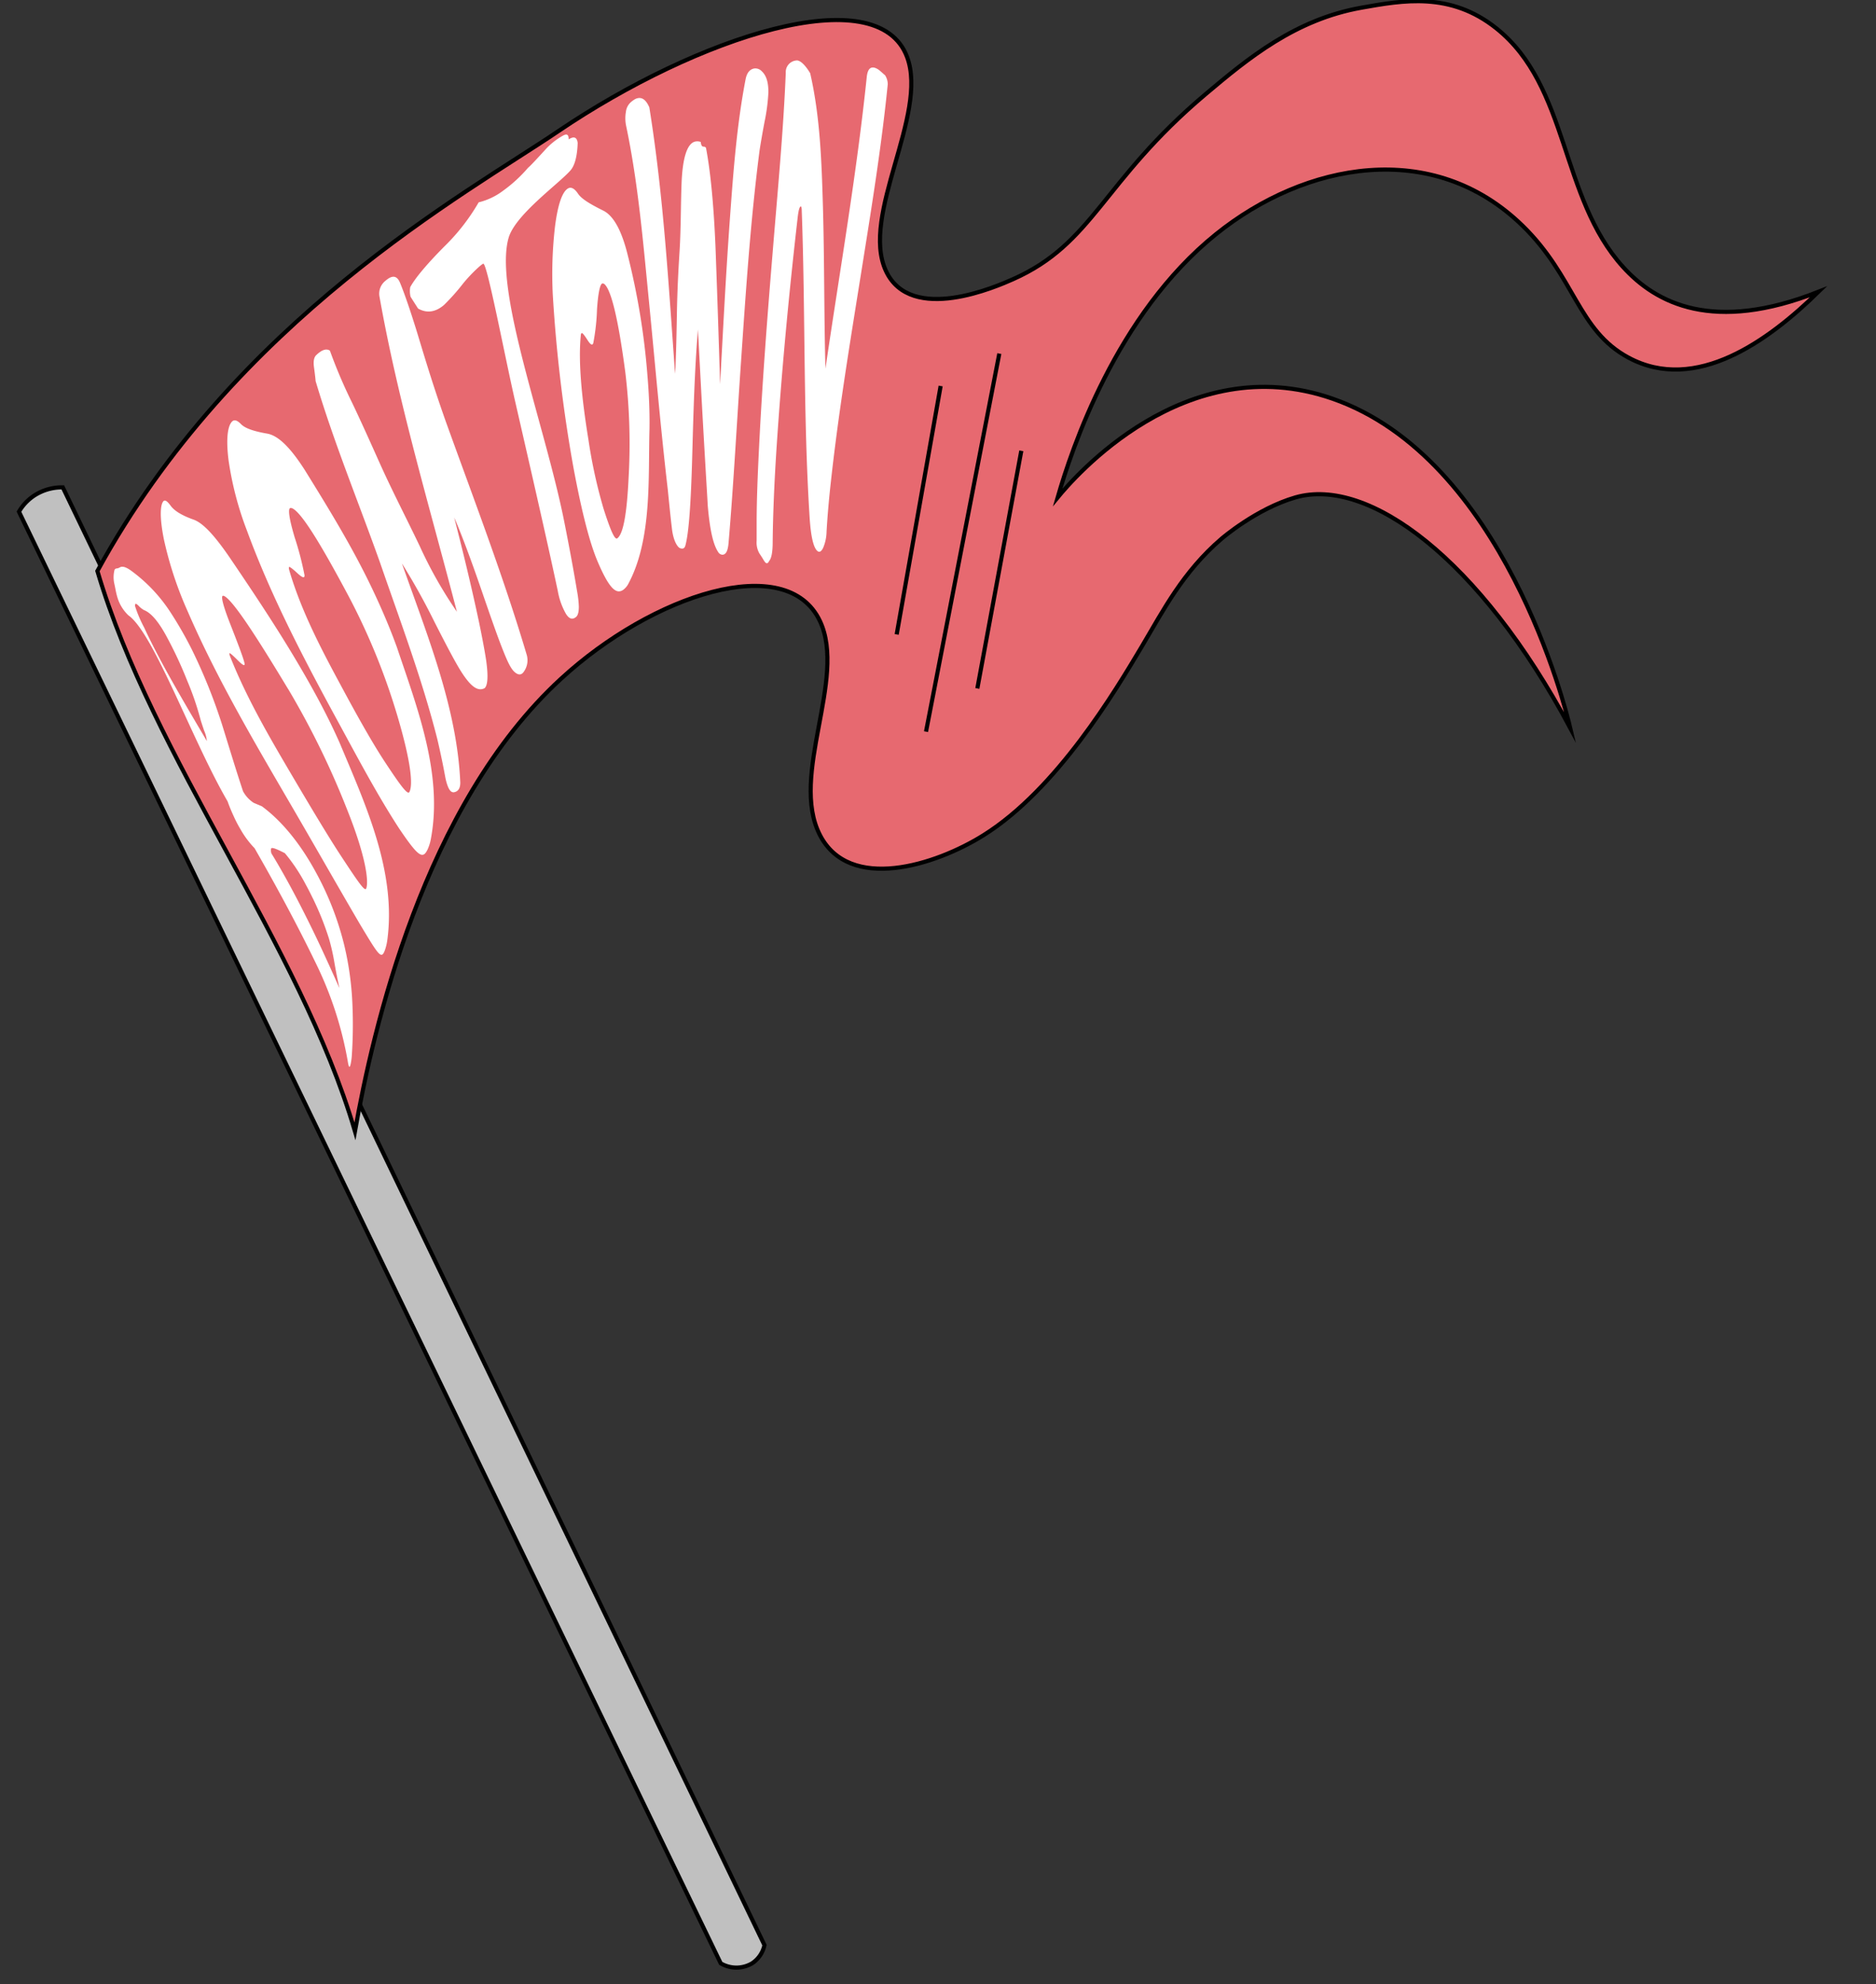 <svg xmlns="http://www.w3.org/2000/svg" viewBox="0 0 454 480"><rect x="0" y="0" width="454" height="480" fill="#333333" stroke="none"/><defs><style>.cls-1{fill:silver;}.cls-1,.cls-2,.cls-3{stroke:#000;stroke-miterlimit:10;}.cls-2{fill:#e76970;}.cls-3{fill:none;}.cls-4{fill:#fff;}</style></defs><title>flags</title><g id="Layer_16" data-name="Layer 16"><path class="cls-1" d="M4.59,123.79a11.75,11.75,0,0,1,4.55-4.41,12.26,12.26,0,0,1,6.06-1.47L185,470.56a7,7,0,0,1-3,4.41,7.47,7.47,0,0,1-7.58,0Z"/><path class="cls-2" d="M23.57,138.14C56.86,77.2,113,46.72,135.13,31.72c33.69-22.8,77.23-37.11,84.39-17.92,5.2,13.92-11.43,38.3-5.11,51.77,6.07,12.95,27,3.63,30.69,2,19.63-8.69,21.51-23.6,46.67-44.8,10.33-8.71,21.71-18.07,37.72-20.91C339.57.07,351-2,362.09,6.83c17.69,14.09,15.39,40.9,30.69,57.75,8,8.83,21.88,16.05,47.31,6-12,11.74-29.66,24.72-46,15.93C381.81,79.91,381.18,67,368.48,54.62c-21.76-21.23-52.65-15.29-74.16,2-24.27,19.5-35,52.14-38.36,63.72,3.67-4.47,30.8-36.3,66.49-23.9C363.93,110.86,379,171.83,380,176.09c-21.85-40.91-48.86-60.83-66.49-55.76-9.49,2.73-17.9,10-17.9,10-9.34,8-14.12,17.38-19.18,25.89-6.55,11-20.64,34.68-38.36,45.8-11.76,7.38-32.49,13.85-39.64,0-7.44-14.42,6.58-37.82,0-51.77-8.05-17.07-40.52-6.4-62.65,13.94C102.43,194.78,90.18,249.5,85.9,273.67,72.48,228.2,37,183.61,23.57,138.14Z"/><line class="cls-3" x1="217" y1="153.48" x2="227.64" y2="93.38"/><line class="cls-3" x1="224.1" y1="177" x2="241.84" y2="85.54"/><line class="cls-3" x1="236.52" y1="166.55" x2="247.16" y2="109.06"/><path class="cls-4" d="M46.43,157.14a133.28,133.28,0,0,1,7.33,18.21c1.63,5.25,3.28,10.73,5.05,16.06a7.73,7.73,0,0,0,2.58,2.81l2,.85c4.51,3.31,9.14,8.68,13.17,16.17a72.43,72.43,0,0,1,6.73,17.34,74.32,74.32,0,0,1,2,14.5,112.15,112.15,0,0,1-.13,12,16.08,16.08,0,0,1-.28,2.24c-.26,1.21-.48,1-.75-.74a88.63,88.63,0,0,0-7.81-23.79c-4.5-9.28-9.51-18.53-14.71-27.59a22.52,22.52,0,0,1-3.45-4.65,29,29,0,0,1-1.61-3.1c-.46-1-1-2.23-1.47-3.58-8.55-14.67-17.86-40.7-24-45a9.86,9.86,0,0,1-2.67-4.36,17.27,17.27,0,0,1-.41-1.68c-.15-.77-.27-1.36-.37-1.79a7.07,7.07,0,0,1,.1-3.22.64.64,0,0,1,.53-.3,1.87,1.87,0,0,0,.74-.26c.62-.36,1.5-.1,2.82.86a38.33,38.33,0,0,1,9.36,9.89A92.61,92.61,0,0,1,46.43,157.14Zm29.23,60.1q-.86-1.79-1.72-3.35a42.57,42.57,0,0,0-5-7.49c-2.09-1.07-3.21-1.51-3.34-1.09a2.39,2.39,0,0,0,.09,1.16q1,1.61,2.12,3.57c1.32,2.29,3.32,5.89,5.72,10.65s4,8.18,5,10.37c1.48,3.2,2.66,5.86,3.62,8q-.59-2.58-1.21-6.11a51.85,51.85,0,0,0-1.31-5.82A70.28,70.28,0,0,0,75.67,217.24ZM40.1,153.59c-1.93-3.49-3.67-5.38-5.25-6a5.08,5.08,0,0,1-1.27-1c-.46-.45-.73-.63-.83-.46a.91.91,0,0,0-.05.56,31.6,31.6,0,0,0,2.19,5.13c1.16,2.51,3.26,6.79,6.87,13.18,3.32,5.89,6.23,10.74,8.3,14.27a8.24,8.24,0,0,0-.67-2.54c-.51-1.51-.78-2.34-.82-2.5a70.47,70.47,0,0,0-3.28-9.59A98.94,98.94,0,0,0,40.1,153.59Z"/><path class="cls-4" d="M82.17,179.65c6.28,15,13.86,31.26,11.53,48a12.56,12.56,0,0,1-.54,2.18c-.87,2.38-1.43,1.44-6.07-6.28-5.33-9.11-10.56-18.31-15.86-27.42-9.13-15.69-18.56-31.5-25.8-48.21a88.76,88.76,0,0,1-5.77-17.45c-1.11-5.56-.83-8.33-.16-9.16.38-.47.93-.16,1.81,1.05s2.65,2.32,5.54,3.35c2.3.82,5.14,3.85,9.09,9.69,6.62,9.76,13.16,19.62,18.94,29.89C77.75,170.37,80.19,175.19,82.17,179.65Zm-12.47-13C61.47,153,56.59,145.7,54.44,144.29q-.47-.28-.62-.07c-.29.41.3,2.71,2,7,1.93,4.93,3.12,8.1,3.35,9.21.17.8-.36.58-1.63-.69s-1.93-1.83-2-1.7,0,.37.17.82c4,10.1,9.57,19.6,15.05,28.9,4.91,8.32,8.84,14.87,11.86,19.46,4.12,6.26,5.66,8.5,6,7.74.67-1.74-.12-7.89-4.61-19.09A199.88,199.88,0,0,0,69.7,166.63Z"/><path class="cls-4" d="M96.1,156.72c4.92,14.66,11.24,30.88,8.09,46.65a10.81,10.81,0,0,1-.72,2.15c-1.16,2.4-2.21,1.82-6.91-5.14-5.36-8.26-10-17.07-14.69-25.67-8.15-14.95-16.22-30.31-22.12-46.38a78.26,78.26,0,0,1-4.44-17c-.68-5.45-.14-8.28.8-9.3.54-.58,1.23-.43,2.22.58s3.05,1.72,6.32,2.29c2.6.45,5.48,3.16,9.06,8.73,5.86,9.45,11.69,18.93,16.46,29C92.54,147.62,94.53,152.35,96.1,156.72ZM84.43,144.35C77.39,131.13,73,124.14,70.8,123q-.49-.23-.69,0c-.39.47-.06,2.76,1.2,7a74,74,0,0,1,2.38,9.14c.06.81-.49.66-1.74-.49s-1.92-1.63-2-1.47-.06.39.07.83c2.88,9.82,7.76,19.1,12.57,28,4.29,8,7.83,14.2,10.66,18.48,3.86,5.85,5.43,7.88,5.83,7.1.92-1.8.32-7.57-3-18.71A158.54,158.54,0,0,0,84.43,144.35Z"/><path class="cls-4" d="M127.44,158.32a4.72,4.72,0,0,1-.67,4.17c-.56.84-1.31.91-2.25.07s-1.73-2.54-3-5.77c-1.19-3-2.84-7.75-5.27-14.8-2.73-7.93-5-13.77-6.33-16.79,1.49,5.82,3.75,14.7,6,25.29,1.22,5.89,1.71,9,1.8,9.79.47,3.6.26,5.56-.44,6.2-1.53.82-3.17-.2-5.38-3.55-1.44-2.18-3.57-6.21-6.78-12.52a161.28,161.28,0,0,0-7.85-14.1c5.94,16.93,13.35,34.83,14.12,53,0,1.36-.47,2.14-1.47,2.34-.83.17-1.46-.73-2-2.89-.2-.75-.64-3.76-2.08-9.92-3.67-14.51-9-28.62-13.87-42.73-5.21-14.64-11.15-29-15.6-43.95,0-.26-.13-1.45-.39-3.36-.19-1.38,0-2.31.49-2.83,1.36-1.33,2.48-1.73,3.37-1.14a121.61,121.61,0,0,0,5.46,12.78c3,6.32,5.45,11.92,7.1,15.55,2.73,6,6.12,12.56,9.17,18.94a103.68,103.68,0,0,0,9,15.89C104,122.66,96.38,97.42,91.81,71.6a3.94,3.94,0,0,1,1.46-3.66c1.63-1.43,2.8-1.34,3.55.49,1.13,2.74,2.39,6.46,3.89,11.25.48,1.53,1.47,4.92,3.24,10.55,1.49,4.71,2.86,8.71,3.93,11.73C114.61,120.65,121.77,139.27,127.44,158.32Z"/><path class="cls-4" d="M139.8,34.58c-.1,3.08-.66,5.45-1.79,6.7C135.1,44.56,124.65,52,123.07,57.58c-3.59,12.66,8.87,45.57,13.42,68.33,1.3,6.49,2.38,12.38,3.2,17.32a24.48,24.48,0,0,1,.39,3.52c0,1.35-.24,2.14-.66,2.49-.83.7-1.61.57-2.43-.69a17.09,17.09,0,0,1-2-5.59c-.68-3.18-1.48-6.86-2.4-11-2.57-11.55-5.23-23.1-7.87-34.63C122.16,86.18,118,64.23,117,63.8c-.26-.11-2.9,2.31-4.86,4.7a51.57,51.57,0,0,1-4.7,5.29c-2.13,1.81-4.22,2-6.26.86-1.22-1.9-1.8-2.81-1.83-2.89a5.71,5.71,0,0,1-.07-2.3c1.16-2.13,3.91-5.45,8.23-9.81a49.35,49.35,0,0,0,8.33-10.7,16.1,16.1,0,0,0,5.95-2.84,34.3,34.3,0,0,0,6-5.52c.57-.46,2-2,4.22-4.43a16.57,16.57,0,0,1,4.31-3.39c.85-.44,1.31-.25,1.3.94C138.89,32.91,139.63,33.17,139.8,34.58Z"/><path class="cls-4" d="M157.18,103.73c-.34,11.76.69,26.93-5.25,37.74a4.35,4.35,0,0,1-1.12,1.23c-1.68,1.15-3.37-.26-6.19-6.87-1.9-4.48-3.81-11.83-5.84-22.7a356.52,356.52,0,0,1-5-41.78,100,100,0,0,1,.53-16.52c.69-5.45,1.78-8.4,3.1-9.21.75-.47,1.58-.09,2.46,1.22s3,2.56,6.1,4.1c2.47,1.22,4.45,4.73,5.93,10.72a173.58,173.58,0,0,1,4.78,29.14C157.08,95.53,157.24,99.86,157.18,103.73Zm-5.85-13.66c-1.66-12.55-3.34-19.7-5-21.29-.25-.21-.47-.27-.64-.17-.51.3-.95,2.37-1.21,6.24a52.08,52.08,0,0,1-.9,8.14c-.22.67-.67.43-1.43-.77s-1.23-1.74-1.39-1.63-.2.32-.22.71c-.59,6.06.16,14.64,1.87,25.11a121.71,121.71,0,0,0,3.65,16.65c1.74,5.46,2.73,7.59,3.32,7.18,1.36-1,2.3-5.32,2.75-14.76A144.58,144.58,0,0,0,151.33,90.07Z"/><path class="cls-4" d="M184.37,17.26c1.08,1,1.61,2.66,1.58,5.13a45.5,45.5,0,0,1-.94,7.14c-.78,4.18-1.19,6.77-1.25,7.32-2.17,16.9-3.29,34-4.45,50.93-1,14.5-1.76,29.1-3,43.61-.18,2-.68,2.82-1.52,2.81a1.29,1.29,0,0,1-1-.67c-1.14-1.71-2-5.09-2.53-11.44,0-.58-.37-6.11-1.11-19.22-.39-6.9-.79-14.73-1.25-23.15-.82,10.1-1.09,20.26-1.37,30.37-.35,12.88-.91,19.12-1.66,21.86-.22.84-.73.85-1.27.67s-1.64-1.56-2-4.82c-.35-2.87-.66-6.08-1-9.43-1.78-15.3-3.09-30.69-4.6-46-1.37-13.9-2.57-28.07-5.45-41.81a8.94,8.94,0,0,1-.08-3.48,3.68,3.68,0,0,1,1.1-2.27,6.59,6.59,0,0,1,1.15-.84c1.37-.67,2.51-.09,3.42,2,3.43,21.29,4.67,43,6.23,64.46.18-2.57.32-7.35.44-14.37s.46-12.21.65-15.3c.34-5.43.28-11.16.48-16.33.24-6.3,1.35-9.53,3.11-10.13a2.32,2.32,0,0,1,1.54.05c.06.74.28,1.12.65,1.13s.58.14.63.38c1.14,6,2,14.93,2.4,27.08.37,10,.69,20,1,30,.73-13.44,1.42-27,2.39-40.3.81-11.11,1.65-22.52,3.8-33.58.31-1.47,1-2.27,2-2.48A2.11,2.11,0,0,1,184.37,17.26Z"/><path class="cls-4" d="M214.84,20.39c-1.55,15.41-4.06,30.72-6.5,46-2.68,16.79-5.47,33.66-7.31,50.57-.45,4.1-.79,8-1,11.69a10.49,10.49,0,0,1-.84,3.92c-.45.89-.9,1.12-1.37.73-.91-.75-1.58-3.29-1.89-8.13-1.56-24.65-1-49.43-1.9-74.11,0-.73-.1-1.1-.23-1.11-.29,0-.53.8-.74,2.48-2.1,18.28-3.84,36.63-5.07,55-.58,8.62-.93,16.78-1,23.66,0,2.52-.3,4-.85,4.61-.21.45-.44.63-.68.54s-.47-.42-.81-1-.73-1.13-.85-1.32a5.3,5.3,0,0,1-.69-3.11c0-1.32,0-2.79,0-4.33,0-5.09.23-11.06.56-17.77.78-15.86,2-31.74,3.31-47.57,1.17-14.48,2.59-29.12,3.18-43.51a2.81,2.81,0,0,1,2.55-3c.71-.12,1.93.7,3.36,3.09,2.42,10.56,2.77,21.56,3.08,32.22.37,12.93.26,26.17.61,39.25,3.44-23.5,7.55-47,10-70.59.2-1.79.83-2.5,1.92-2.21a3.63,3.63,0,0,1,1.31.77c.66.55,1,.91,1.17,1A4,4,0,0,1,214.84,20.39Z"/></g></svg>